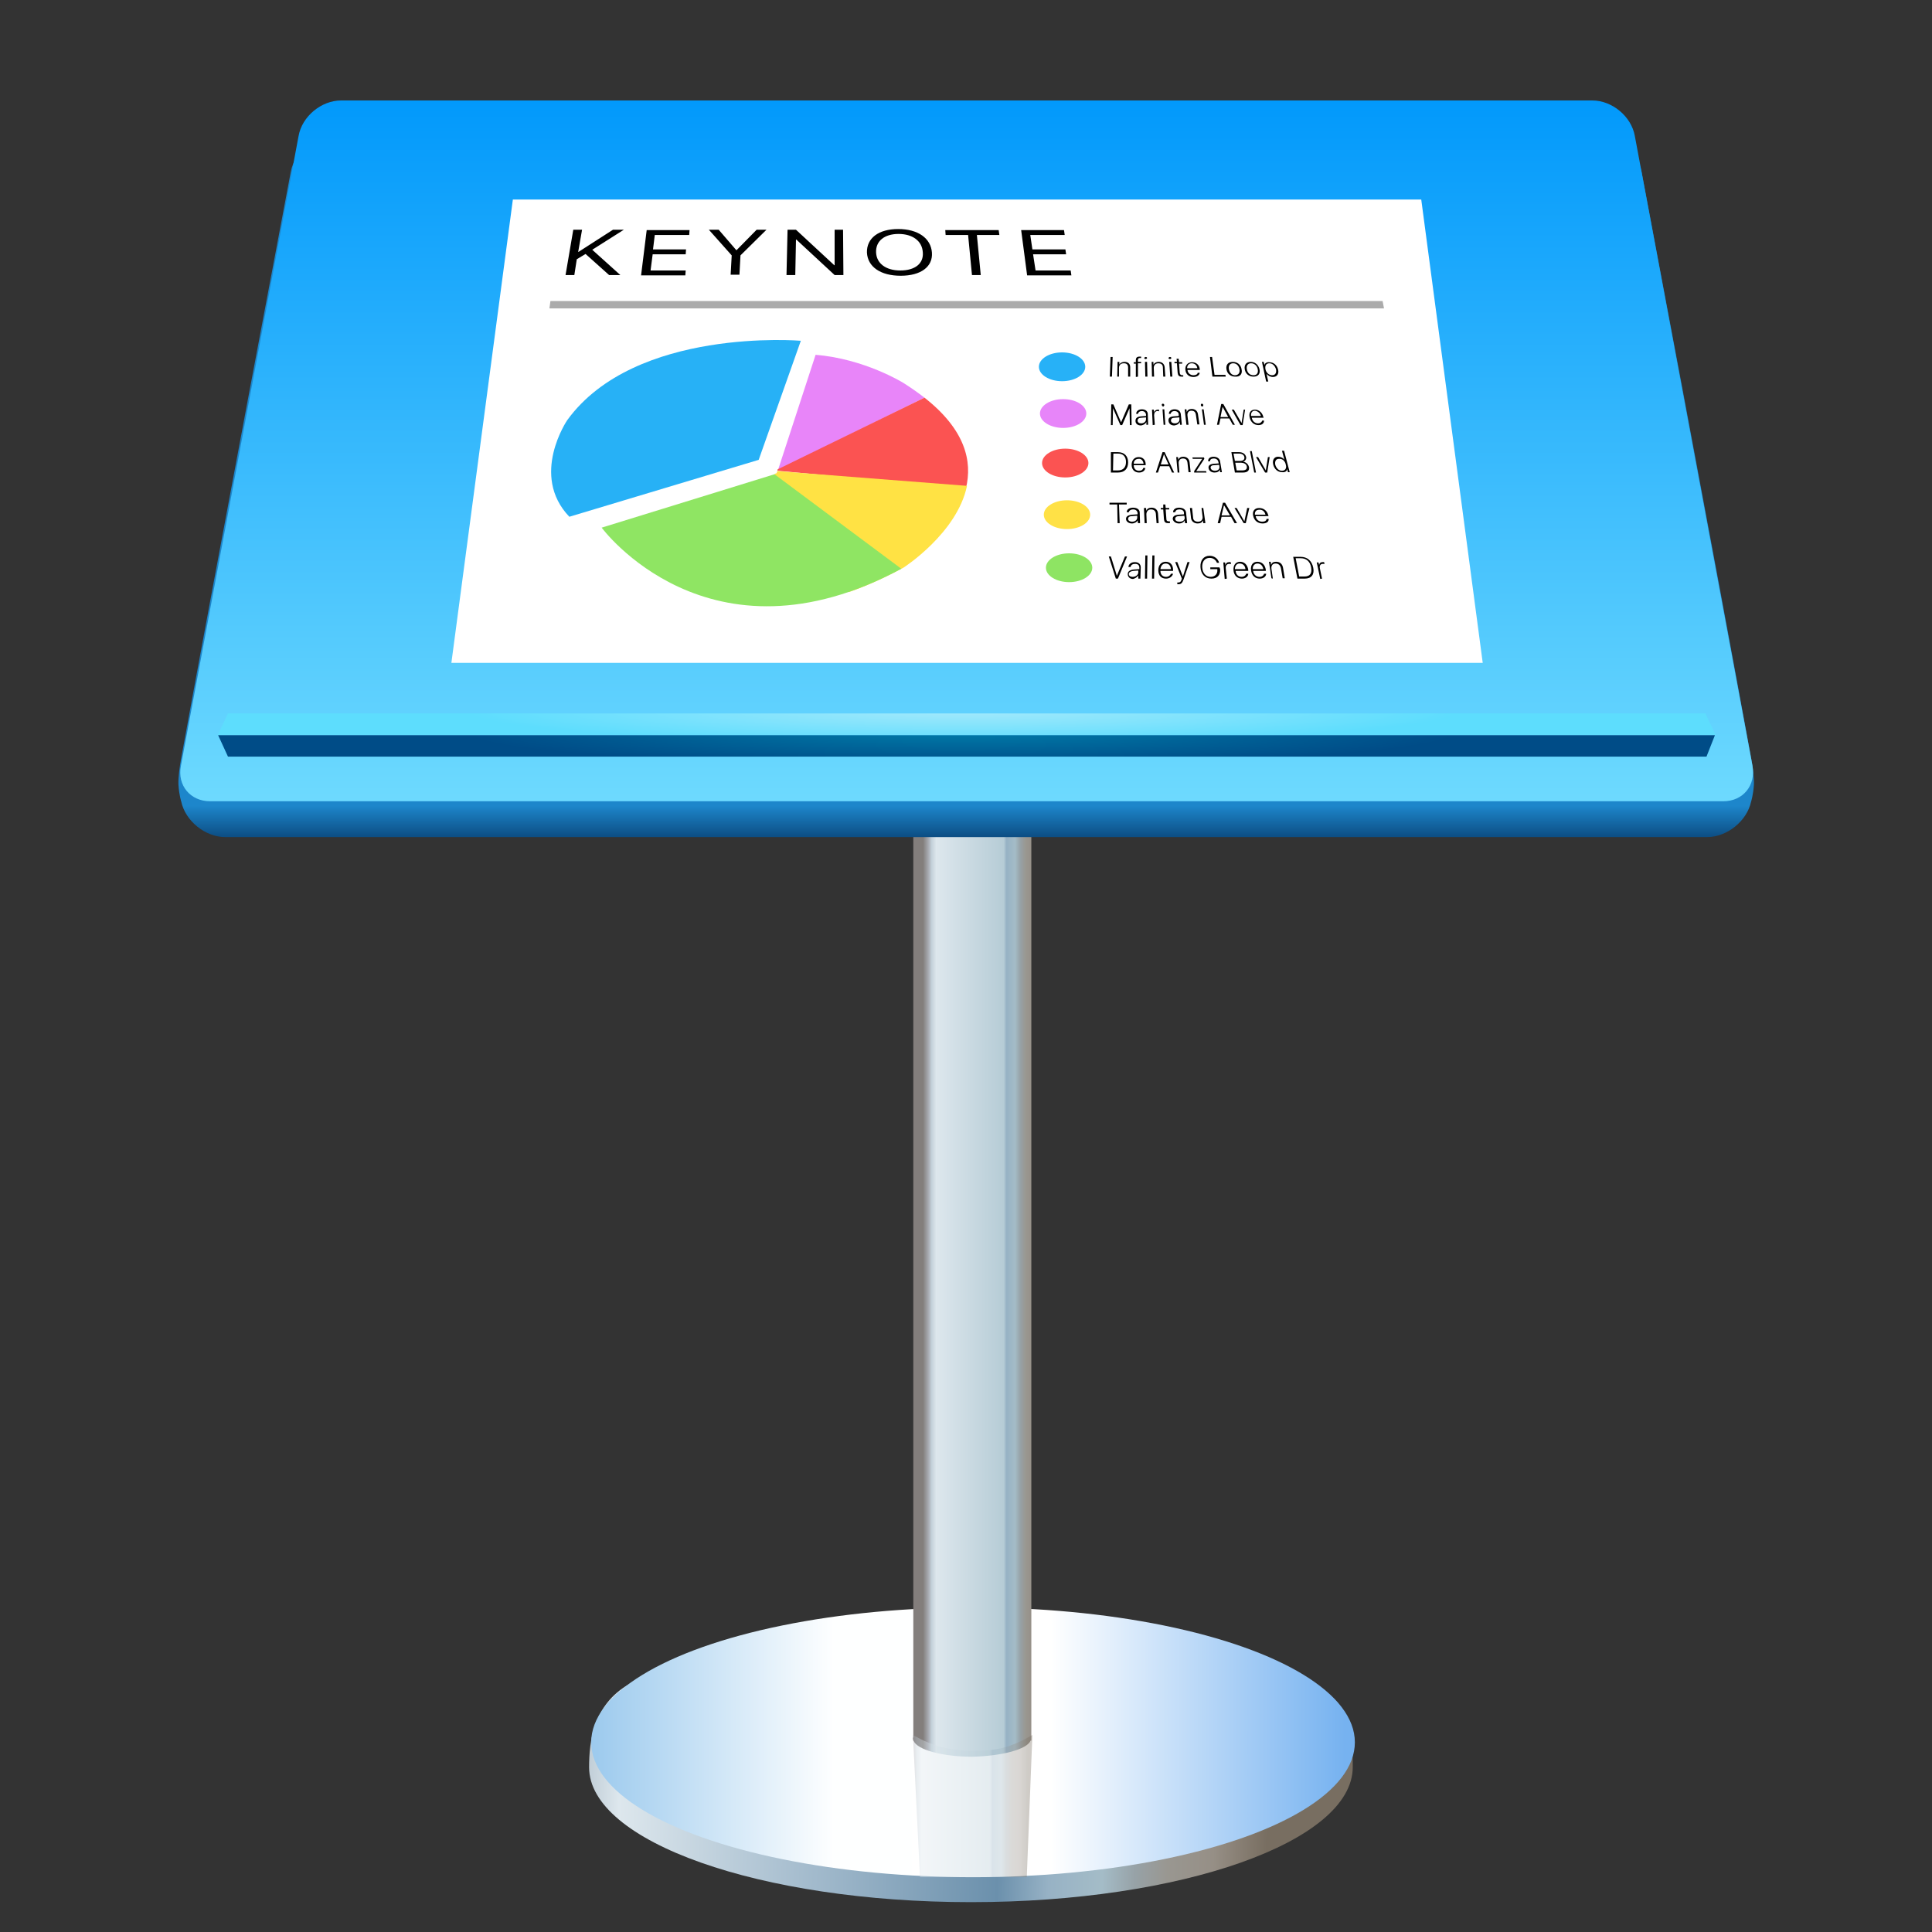 
<svg xmlns="http://www.w3.org/2000/svg" viewBox="0 0 55 55">
	<rect x="0" y="0" width="55" height="55" fill="#333333" stroke="none"/>
	<style type="text/css">
		.st0{fill-rule:evenodd;clip-rule:evenodd;fill:url(#foot_1_);}
		.st1{fill-rule:evenodd;clip-rule:evenodd;fill:url(#Oval-87_2_);}
		.st2{fill-rule:evenodd;clip-rule:evenodd;fill:url(#SVGID_1_);}
		.st3{opacity:0.355;fill-rule:evenodd;clip-rule:evenodd;fill:url(#Leg-Reflection_1_);enable-background:new    ;}
		.st4{fill-rule:evenodd;clip-rule:evenodd;fill:url(#Table-Shadow_1_);}
		.st5{fill-rule:evenodd;clip-rule:evenodd;fill:url(#keynote-path-8_1_);}
		.st6{fill-rule:evenodd;clip-rule:evenodd;fill:url(#keynote-path-11_2_);}
		.st7{fill-rule:evenodd;clip-rule:evenodd;fill:url(#SVGID_2_);}
		.st8{fill-rule:evenodd;clip-rule:evenodd;fill:#FFFFFF;}
		.st9{fill-rule:evenodd;clip-rule:evenodd;}
		.st10{fill-rule:evenodd;clip-rule:evenodd;fill:#FFE146;}
		.st11{fill-rule:evenodd;clip-rule:evenodd;fill:#8EE463;}
		.st12{fill-rule:evenodd;clip-rule:evenodd;fill:#27B1F7;}
		.st13{fill-rule:evenodd;clip-rule:evenodd;fill:#E785F9;}
		.st14{fill-rule:evenodd;clip-rule:evenodd;fill:#FB5352;}
		.st15{fill:#ABABAB;}
		.st16{fill-rule:evenodd;clip-rule:evenodd;fill:#27B1F6;}
		.st17{fill-rule:evenodd;clip-rule:evenodd;fill:#E885F9;}
		.st18{fill-rule:evenodd;clip-rule:evenodd;fill:#FFE244;}
		.st19{fill-rule:evenodd;clip-rule:evenodd;fill:#8FE563;}
	</style>
	<linearGradient id="foot_1_" gradientUnits="userSpaceOnUse" x1="-806.332" y1="436.853" x2="-806.231" y2="436.852" gradientTransform="matrix(196.541 0 0 -69.323 158494 30334.098)">
		<stop  offset="0" style="stop-color:#837E7C"/>
		<stop  offset="0.044" style="stop-color:#A8AAB1"/>
		<stop  offset="0.072" style="stop-color:#C3D0D9"/>
		<stop  offset="0.112" style="stop-color:#DDE7ED"/>
		<stop  offset="0.382" style="stop-color:#A2BACC"/>
		<stop  offset="0.382" style="stop-color:#A2BACC"/>
		<stop  offset="0.383" style="stop-color:#A2BACC"/>
		<stop  offset="0.633" style="stop-color:#6B90AC"/>
		<stop  offset="0.703" style="stop-color:#97B2C5"/>
		<stop  offset="0.776" style="stop-color:#A4BCC7"/>
		<stop  offset="0.821" style="stop-color:#97A2A7"/>
		<stop  offset="0.865" style="stop-color:#999791"/>
		<stop  offset="0.927" style="stop-color:#968F86"/>
		<stop  offset="0.96" style="stop-color:#898075"/>
		<stop  offset="0.96" style="stop-color:#898075"/>
		<stop  offset="1" style="stop-color:#786E61"/>
	</linearGradient>
	<linearGradient id="Oval-87_2_" gradientUnits="userSpaceOnUse" x1="-806.334" y1="436.766" x2="-806.223" y2="436.766" gradientTransform="matrix(196.541 0 0 -69.323 158494.5 30327.762)">
		<stop  offset="0" style="stop-color:#88BFEA"/>
		<stop  offset="0.363" style="stop-color:#FEFFFF"/>
		<stop  offset="0.558" style="stop-color:#FFFFFF"/>
		<stop  offset="0.63" style="stop-color:#FFFFFF"/>
		<stop  offset="0.633" style="stop-color:#FFFFFF"/>
		<stop  offset="1" style="stop-color:#76B2F0"/>
	</linearGradient>
	<linearGradient id="SVGID_1_" gradientUnits="userSpaceOnUse" x1="-788.8" y1="444.592" x2="-788.69" y2="444.592" gradientTransform="matrix(30.509 0 0 -239.382 24091.879 106463.953)">
		<stop  offset="0" style="stop-color:#837E7C"/>
		<stop  offset="0.044" style="stop-color:#A8AAB1"/>
		<stop  offset="0.072" style="stop-color:#C3D0D9"/>
		<stop  offset="0.112" style="stop-color:#DDE7ED"/>
		<stop  offset="0.682" style="stop-color:#B6CCD6"/>
		<stop  offset="0.703" style="stop-color:#97B2C5"/>
		<stop  offset="0.776" style="stop-color:#A4BCC7"/>
		<stop  offset="0.821" style="stop-color:#97A2A7"/>
		<stop  offset="0.865" style="stop-color:#999791"/>
		<stop  offset="0.927" style="stop-color:#968F86"/>
		<stop  offset="1" style="stop-color:#786E61"/>
	</linearGradient>
	<linearGradient id="Leg-Reflection_1_" gradientUnits="userSpaceOnUse" x1="-788.95" y1="424.711" x2="-788.839" y2="424.711" gradientTransform="matrix(30.727 0 0 -33.48 24267.893 14270.914)">
		<stop  offset="0" style="stop-color:#837E7C"/>
		<stop  offset="0.044" style="stop-color:#A8AAB1"/>
		<stop  offset="0.072" style="stop-color:#C3D0D9"/>
		<stop  offset="0.112" style="stop-color:#DDE7ED"/>
		<stop  offset="0.682" style="stop-color:#B6CCD6"/>
		<stop  offset="0.703" style="stop-color:#97B2C5"/>
		<stop  offset="0.776" style="stop-color:#A4BCC7"/>
		<stop  offset="0.821" style="stop-color:#97A2A7"/>
		<stop  offset="0.865" style="stop-color:#999791"/>
		<stop  offset="0.927" style="stop-color:#968F86"/>
		<stop  offset="1" style="stop-color:#786E61"/>
	</linearGradient>
	<linearGradient id="Table-Shadow_1_" gradientUnits="userSpaceOnUse" x1="-807.934" y1="442.275" x2="-807.934" y2="442.269" gradientTransform="matrix(405.354 0 0 -180.241 327526.969 79739.023)">
		<stop  offset="0" style="stop-color:#1D86CB"/>
		<stop  offset="1" style="stop-color:#094275"/>
	</linearGradient>
	<linearGradient id="keynote-path-8_1_" gradientUnits="userSpaceOnUse" x1="-807.932" y1="442.335" x2="-807.932" y2="442.224" gradientTransform="matrix(404.736 0 0 -180.241 327026.625 79729.789)">
		<stop  offset="0" style="stop-color:#0299FB"/>
		<stop  offset="1" style="stop-color:#6EDAFE"/>
	</linearGradient>
	<radialGradient id="keynote-path-11_2_" cx="-622.644" cy="456.367" r="0.166" gradientTransform="matrix(3.395916e-16 5.546 84.86 -5.196131e-15 -38699.945 3474.045)" gradientUnits="userSpaceOnUse">
		<stop  offset="0" style="stop-color:#007AA8"/>
		<stop  offset="1" style="stop-color:#004C87"/>
	</radialGradient>
	<radialGradient id="SVGID_2_" cx="-621.746" cy="456.367" r="0.166" gradientTransform="matrix(3.395874e-16 5.546 84.859 -5.196131e-15 -38699.449 3468.447)" gradientUnits="userSpaceOnUse">
		<stop  offset="0" style="stop-color:#A4E9FC"/>
		<stop  offset="1" style="stop-color:#5DDDFD"/>
	</radialGradient>
	<path id="foot" class="st0" d="M27.64,45.77c4.43,0,8.82,1.11,10.37,2.62c0.27,0.27,0.51,0.85,0.5,1.92
		c-0.01,2.12-4.87,3.84-10.87,3.84s-10.87-1.72-10.87-3.84c0-0.73,0.12-1.78,1.13-2.36C19.81,46.84,23.71,45.77,27.64,45.77z"/>
	<ellipse id="Oval-87_1_" class="st1" cx="27.7" cy="49.6" rx="10.87" ry="3.84"/>
	<path class="st2" d="M29.34,49.55c0.01,0,0.02,0,0.02,0V23.51H26v25.93c0,0.01-0.01,0.03-0.01,0.05s0,0.03,0.01,0.05v0.02
		c0,0,0,0,0.01,0c0.1,0.25,0.81,0.45,1.67,0.45C28.53,49.99,29.24,49.8,29.34,49.55z"/>
	<path id="Leg-Reflection" class="st3" d="M29.23,53.44l0.16-4.05c0,0-0.32,0.2-0.68,0.32c-0.35,0.12-0.74,0.13-1.03,0.13
		c-0.24,0-0.64-0.03-0.97-0.13c-0.4-0.12-0.72-0.32-0.72-0.32l0.2,4.05H29.23z"/>
	<g id="Table_1_" transform="translate(-0, 0)">
		<path id="Table-Shadow" class="st4" d="M27.5,3.88h18.02c0.56,0,1.1,0.44,1.21,1c0,0,2.11,11.15,3.13,16.75
			c0.03,0.17,0.08,0.5,0.07,0.71c-0.02,0.3-0.08,0.48-0.08,0.48c-0.12,0.56-0.69,1.01-1.25,1.01H27.5H6.41
			c-0.56,0-1.13-0.45-1.25-1.01c0,0-0.06-0.18-0.08-0.48c-0.01-0.21,0.04-0.54,0.07-0.71c1.02-5.6,3.13-16.75,3.13-16.75
			c0.11-0.56,0.65-1,1.21-1C9.49,3.88,27.5,3.88,27.5,3.88z"/>
		<path id="keynote-path-8" class="st5" d="M49.89,21.8c0.1,0.56-0.27,1.01-0.83,1.01H5.98c-0.56,0-0.94-0.45-0.83-1.01L8.5,3.87
			c0.1-0.56,0.65-1.01,1.21-1.01h35.62c0.56,0,1.11,0.45,1.21,1.01L49.89,21.8z"/>
		<polygon id="keynote-path-11_1_" class="st6" points="48.82,20.93 48.58,21.54 6.49,21.54 6.21,20.93 	"/>
		<path class="st7" d="M48.55,20.31l0.29,0.61H29.97H6.2l0.29-0.61H48.55z"/>
		<polygon id="keynote-path-14_1_" class="st8" points="40.46,5.68 42.21,18.87 12.85,18.87 14.6,5.68 	"/>
		<g id="Name" transform="translate(221.455, 64.702)">
			<path class="st9" d="M-189.6-50.34h0.22v-0.05h-0.49v0.05h0.22l0.01,0.53h0.06L-189.6-50.34z M-189.34-49.93
				c0-0.05,0.04-0.08,0.12-0.08l0.14-0.01v0.05c0,0.07-0.06,0.12-0.15,0.12C-189.29-49.85-189.34-49.88-189.34-49.93z M-189.07-49.89
				l0.01,0.08h0.06l-0.01-0.3c0-0.09-0.08-0.14-0.19-0.14c-0.1,0-0.18,0.05-0.18,0.13h0.06c0.01-0.05,0.06-0.08,0.12-0.08
				c0.08,0,0.12,0.04,0.13,0.1v0.04l-0.15,0.01c-0.12,0.01-0.18,0.05-0.18,0.12s0.07,0.13,0.17,0.13
				C-189.16-49.8-189.09-49.84-189.07-49.89z M-188.81-49.81l-0.01-0.25c0-0.08,0.05-0.14,0.13-0.14s0.13,0.04,0.14,0.12l0.02,0.27
				h0.06l-0.02-0.28c-0.01-0.1-0.08-0.16-0.18-0.16c-0.08,0-0.13,0.03-0.15,0.09l-0.01-0.08h-0.06l0.02,0.43H-188.81z M-188.34-50.24
				h-0.07v0.04h0.07l0.02,0.28c0.01,0.08,0.04,0.11,0.12,0.11c0.01,0,0.04,0,0.05,0v-0.05h-0.03c-0.05,0-0.07-0.02-0.07-0.06
				l-0.02-0.28h0.1v-0.04h-0.1l-0.01-0.1h-0.06V-50.24z M-188-49.93c0-0.05,0.04-0.08,0.12-0.08l0.14-0.01l0.01,0.05
				c0.01,0.07-0.05,0.12-0.14,0.12C-187.95-49.85-188-49.88-188-49.93z M-187.73-49.89l0.01,0.08h0.06l-0.03-0.3
				c-0.01-0.09-0.09-0.14-0.2-0.14c-0.1,0-0.17,0.05-0.17,0.13h0.06c0.01-0.05,0.05-0.08,0.12-0.08c0.08,0,0.13,0.04,0.13,0.1v0.04
				l-0.15,0.01c-0.12,0.01-0.17,0.05-0.17,0.12c0.01,0.07,0.08,0.13,0.18,0.13C-187.81-49.8-187.75-49.84-187.73-49.89z
				 M-187.25-50.24l0.03,0.25c0.01,0.08-0.04,0.14-0.13,0.14c-0.08,0-0.14-0.04-0.14-0.12l-0.03-0.27h-0.06l0.03,0.28
				c0.01,0.1,0.09,0.16,0.19,0.16c0.08,0,0.13-0.03,0.15-0.09l0.01,0.08h0.06l-0.06-0.43H-187.25z M-186.24-49.81l-0.34-0.58h-0.06
				l-0.15,0.58h0.07l0.04-0.18h0.27l0.1,0.18H-186.24z M-186.44-50.03h-0.24l0.07-0.29L-186.44-50.03z M-185.95-50.24l-0.08,0.38
				l-0.22-0.38h-0.06l0.26,0.43h0.06l0.1-0.43H-185.95z M-185.43-50.05h-0.3c-0.01-0.09,0.04-0.14,0.12-0.14
				C-185.52-50.2-185.45-50.14-185.43-50.05z M-185.52-49.85c-0.1,0-0.17-0.06-0.19-0.16l0,0h0.37l-0.01-0.02
				c-0.03-0.13-0.13-0.21-0.26-0.21c-0.13,0-0.2,0.09-0.17,0.22c0.03,0.14,0.13,0.22,0.27,0.22c0.11,0,0.18-0.05,0.17-0.13h-0.06
				C-185.4-49.88-185.45-49.85-185.52-49.85z"/>
			<path class="st9" d="M-189.37-48.86h-0.06l-0.23,0.55l-0.17-0.55h-0.06l0.2,0.63h0.06L-189.37-48.86z M-189.32-48.36
				c0-0.05,0.05-0.08,0.13-0.09l0.14-0.01v0.05c0,0.07-0.07,0.13-0.16,0.13C-189.28-48.28-189.32-48.31-189.32-48.36z M-189.05-48.32
				v0.09h0.06l0.01-0.32c0-0.09-0.06-0.15-0.17-0.15c-0.1,0-0.18,0.06-0.18,0.14h0.06c0.01-0.06,0.06-0.09,0.13-0.09
				c0.08,0,0.12,0.04,0.12,0.11v0.04l-0.15,0.01c-0.11,0.01-0.18,0.05-0.18,0.13s0.06,0.14,0.15,0.14
				C-189.15-48.23-189.08-48.27-189.05-48.32z M-188.8-48.23l0.01-0.66h-0.06l-0.01,0.66H-188.8z M-188.6-48.23l0.01-0.66h-0.06
				l-0.01,0.66H-188.6z M-188.12-48.5h-0.3c0.01-0.09,0.06-0.16,0.15-0.16C-188.18-48.66-188.13-48.6-188.12-48.5z M-188.26-48.28
				c-0.1,0-0.16-0.07-0.16-0.17l0,0h0.36v-0.03c0-0.14-0.08-0.23-0.21-0.23s-0.21,0.1-0.21,0.24c0,0.15,0.08,0.24,0.22,0.24
				c0.1,0,0.18-0.06,0.2-0.14h-0.06C-188.14-48.32-188.19-48.28-188.26-48.28z M-187.76-48.21l0.17-0.49h-0.06l-0.13,0.41l-0.16-0.41
				H-188l0.19,0.47l-0.01,0.03c-0.02,0.06-0.04,0.08-0.09,0.08c-0.01,0-0.02,0-0.03,0v0.05c0.01,0,0.02,0,0.03,0
				C-187.83-48.07-187.8-48.1-187.76-48.21z M-186.74-48.55H-187v0.05h0.2v0.02c0.01,0.12-0.07,0.2-0.19,0.2
				c-0.14,0-0.23-0.11-0.24-0.27c-0.01-0.16,0.07-0.27,0.21-0.27c0.1,0,0.17,0.05,0.21,0.14h0.06c-0.03-0.12-0.14-0.2-0.27-0.2
				c-0.17,0-0.27,0.13-0.26,0.32c0.01,0.2,0.13,0.33,0.31,0.33c0.17,0,0.26-0.1,0.25-0.27L-186.74-48.55z M-186.53-48.23l-0.03-0.29
				c-0.01-0.08,0.03-0.13,0.1-0.13c0.02,0,0.04,0,0.05,0.01l-0.01-0.06c-0.01,0-0.02,0-0.04,0c-0.06,0-0.1,0.03-0.11,0.09l-0.01-0.08
				h-0.05l0.04,0.47L-186.53-48.23L-186.53-48.23z M-186-48.5h-0.3c0-0.09,0.05-0.16,0.13-0.16C-186.07-48.66-186.01-48.6-186-48.5z
				 M-186.11-48.28c-0.1,0-0.16-0.07-0.17-0.17l0,0h0.36v-0.03c-0.02-0.14-0.11-0.23-0.23-0.23c-0.13,0-0.2,0.1-0.19,0.24
				c0.01,0.15,0.11,0.24,0.24,0.24c0.1,0,0.18-0.06,0.18-0.14h-0.06C-185.99-48.32-186.04-48.28-186.11-48.28z M-185.49-48.5h-0.3
				c-0.01-0.09,0.05-0.16,0.13-0.16C-185.57-48.66-185.51-48.6-185.49-48.5z M-185.6-48.28c-0.1,0-0.17-0.07-0.18-0.17l0,0h0.36
				v-0.03c-0.02-0.14-0.11-0.23-0.24-0.23s-0.2,0.1-0.18,0.24c0.02,0.15,0.11,0.24,0.25,0.24c0.1,0,0.18-0.06,0.18-0.14h-0.06
				C-185.48-48.32-185.53-48.28-185.6-48.28z M-185.22-48.23l-0.04-0.28c-0.01-0.09,0.03-0.15,0.12-0.15c0.08,0,0.13,0.05,0.15,0.13
				l0.05,0.29h0.06l-0.05-0.3c-0.02-0.11-0.09-0.17-0.2-0.17c-0.08,0-0.12,0.03-0.14,0.09l-0.01-0.09h-0.05l0.07,0.47L-185.22-48.23
				L-185.22-48.23z M-184.52-48.23h0.21c0.19,0,0.28-0.12,0.24-0.31c-0.04-0.2-0.17-0.31-0.36-0.31h-0.21L-184.52-48.23z
				 M-184.42-48.81c0.15,0,0.26,0.09,0.29,0.26s-0.03,0.26-0.19,0.26h-0.15l-0.1-0.52C-184.57-48.81-184.42-48.81-184.42-48.81z
				 M-183.82-48.23l-0.06-0.29c-0.02-0.08,0.02-0.13,0.08-0.13c0.02,0,0.04,0,0.05,0.01l-0.01-0.06c-0.01,0-0.02,0-0.04,0
				c-0.06,0-0.1,0.03-0.1,0.09l-0.02-0.08h-0.05l0.1,0.47L-183.82-48.23L-183.82-48.23z"/>
			<path class="st9" d="M-189.78-54.54h-0.06l-0.02,0.56h0.06L-189.78-54.54z M-189.6-53.98v-0.25c0-0.08,0.05-0.13,0.14-0.13
				c0.08,0,0.12,0.04,0.12,0.12v0.26h0.06v-0.27c0-0.09-0.06-0.15-0.16-0.15c-0.07,0-0.13,0.03-0.15,0.08v-0.08h-0.05l-0.01,0.42
				C-189.65-53.98-189.6-53.98-189.6-53.98z M-189.06-53.98v-0.38h0.09v-0.04h-0.09v-0.05c0-0.05,0.02-0.06,0.06-0.06
				c0.01,0,0.02,0,0.03,0v-0.04c-0.01,0-0.02,0-0.04,0c-0.08,0-0.11,0.03-0.11,0.11v0.05h-0.06v0.04h0.06v0.38L-189.06-53.98
				L-189.06-53.98z M-188.79-53.98l-0.01-0.42h-0.06l0.01,0.42H-188.79z M-188.8-54.51c0-0.02-0.02-0.03-0.04-0.03
				s-0.04,0.02-0.04,0.03c0,0.02,0.02,0.03,0.04,0.03S-188.8-54.5-188.8-54.51z M-188.6-53.98l-0.01-0.25c0-0.08,0.05-0.13,0.13-0.13
				s0.13,0.04,0.13,0.12l0.01,0.26h0.06l-0.02-0.27c-0.01-0.09-0.07-0.15-0.17-0.15c-0.07,0-0.12,0.03-0.15,0.08v-0.08h-0.05
				l0.01,0.42C-188.66-53.98-188.6-53.98-188.6-53.98z M-188.08-53.98l-0.03-0.42h-0.06l0.03,0.42H-188.08z M-188.11-54.51
				c0-0.02-0.02-0.03-0.04-0.03s-0.04,0.02-0.04,0.03c0,0.02,0.02,0.03,0.04,0.03C-188.12-54.48-188.11-54.5-188.11-54.51z
				 M-187.95-54.4h-0.07v0.04h0.07l0.02,0.27c0.01,0.08,0.04,0.11,0.12,0.11c0.01,0,0.04,0,0.04,0v-0.04h-0.03
				c-0.04,0-0.06-0.02-0.07-0.06l-0.02-0.27h0.09v-0.04h-0.09l-0.01-0.1h-0.06L-187.95-54.4z M-187.37-54.22h-0.29
				c0-0.08,0.05-0.14,0.13-0.14C-187.44-54.36-187.38-54.3-187.37-54.22z M-187.48-54.02c-0.09,0-0.16-0.06-0.17-0.15l0,0h0.35v-0.02
				c-0.01-0.12-0.1-0.2-0.22-0.2s-0.2,0.09-0.19,0.21c0.01,0.13,0.1,0.21,0.23,0.21c0.1,0,0.17-0.05,0.18-0.12h-0.06
				C-187.36-54.05-187.41-54.02-187.48-54.02z M-186.88-54.03l-0.07-0.51h-0.06l0.07,0.56h0.38l-0.01-0.05
				C-186.57-54.03-186.88-54.03-186.88-54.03z M-186.11-54.19c-0.02-0.13-0.12-0.21-0.25-0.21s-0.2,0.08-0.18,0.21
				s0.12,0.21,0.25,0.21C-186.15-53.97-186.08-54.06-186.11-54.19z M-186.47-54.19c-0.02-0.1,0.03-0.17,0.12-0.17
				s0.16,0.06,0.18,0.17c0.02,0.1-0.03,0.17-0.13,0.17C-186.38-54.02-186.45-54.08-186.47-54.19z M-185.6-54.19
				c-0.03-0.13-0.13-0.21-0.25-0.21s-0.19,0.08-0.17,0.21c0.02,0.13,0.12,0.21,0.25,0.21S-185.57-54.06-185.6-54.19z M-185.96-54.19
				c-0.02-0.1,0.03-0.17,0.12-0.17s0.17,0.06,0.19,0.17c0.02,0.1-0.02,0.17-0.12,0.17S-185.94-54.08-185.96-54.19z M-185.46-54.31
				l-0.02-0.09h-0.05l0.12,0.56h0.06l-0.05-0.22c0.04,0.05,0.11,0.09,0.18,0.09c0.12,0,0.18-0.09,0.15-0.21
				c-0.03-0.13-0.13-0.21-0.25-0.21C-185.39-54.4-185.45-54.36-185.46-54.31z M-185.43-54.19c-0.02-0.1,0.02-0.17,0.11-0.17
				s0.16,0.07,0.19,0.17c0.02,0.1-0.02,0.17-0.11,0.17C-185.33-54.02-185.41-54.09-185.43-54.19z"/>
			<path class="st9" d="M-189.32-53.19l-0.22,0.51l-0.22-0.51h-0.06l-0.01,0.59h0.05l0.01-0.48l0.21,0.48h0.05l0.21-0.48l0.01,0.48
				h0.05l-0.01-0.59H-189.32z M-189.07-52.73c0-0.05,0.04-0.08,0.11-0.08l0.13-0.01v0.05c0,0.07-0.06,0.12-0.14,0.12
				C-189.03-52.65-189.07-52.68-189.07-52.73z M-188.82-52.69v0.08h0.05l-0.01-0.3c0-0.09-0.07-0.14-0.17-0.14
				c-0.09,0-0.16,0.05-0.16,0.13h0.05c0.01-0.05,0.05-0.08,0.11-0.08c0.07,0,0.11,0.04,0.12,0.1v0.04l-0.14,0.01
				c-0.11,0.01-0.16,0.05-0.16,0.13s0.06,0.13,0.16,0.13C-188.9-52.6-188.84-52.64-188.82-52.69z M-188.58-52.61l-0.02-0.27
				c0-0.07,0.03-0.12,0.1-0.12c0.02,0,0.03,0,0.04,0.01v-0.05c-0.01,0-0.02,0-0.03,0c-0.05,0-0.1,0.03-0.11,0.08l-0.01-0.08h-0.05
				l0.02,0.44L-188.58-52.61L-188.58-52.61z M-188.28-52.61l-0.03-0.44h-0.05l0.03,0.44H-188.28z M-188.31-53.17
				c0-0.02-0.02-0.04-0.04-0.04c-0.02,0-0.04,0.02-0.03,0.04c0,0.02,0.02,0.04,0.04,0.04C-188.33-53.13-188.31-53.15-188.31-53.17z
				 M-188.12-52.73c0-0.05,0.03-0.08,0.11-0.08l0.13-0.01v0.05c0.01,0.07-0.05,0.12-0.13,0.12
				C-188.07-52.65-188.12-52.68-188.12-52.73z M-187.87-52.69l0.01,0.08h0.05l-0.03-0.3c-0.01-0.09-0.08-0.14-0.18-0.14
				c-0.09,0-0.16,0.05-0.16,0.13h0.05c0.01-0.05,0.05-0.08,0.11-0.08c0.07,0,0.12,0.04,0.12,0.1v0.04l-0.14,0.01
				c-0.11,0.01-0.16,0.05-0.15,0.13c0.01,0.08,0.07,0.13,0.16,0.13C-187.94-52.6-187.89-52.64-187.87-52.69z M-187.62-52.61
				l-0.03-0.26c-0.01-0.08,0.03-0.14,0.11-0.14s0.12,0.04,0.13,0.12l0.04,0.27h0.06l-0.04-0.28c-0.01-0.1-0.08-0.16-0.18-0.16
				c-0.07,0-0.12,0.03-0.14,0.09l-0.01-0.08h-0.05l0.05,0.44H-187.62z M-187.13-52.61l-0.06-0.44h-0.05l0.06,0.44H-187.13z
				 M-187.2-53.17c0-0.02-0.02-0.04-0.04-0.04c-0.02,0-0.03,0.02-0.03,0.04s0.02,0.04,0.04,0.04S-187.2-53.15-187.2-53.17z
				 M-186.3-52.61l-0.33-0.59h-0.06l-0.12,0.59h0.06l0.04-0.18h0.25l0.1,0.18H-186.3z M-186.49-52.83h-0.22l0.06-0.29L-186.49-52.83z
				 M-186.05-53.04l-0.06,0.38l-0.22-0.38h-0.06l0.25,0.44h0.06l0.07-0.44H-186.05z M-185.56-52.86h-0.28
				c-0.01-0.09,0.03-0.15,0.11-0.15C-185.65-53-185.58-52.94-185.56-52.86z M-185.64-52.65c-0.09,0-0.16-0.06-0.18-0.16l0,0h0.34
				l-0.01-0.02c-0.03-0.13-0.13-0.21-0.24-0.21c-0.12,0-0.18,0.09-0.15,0.22c0.03,0.14,0.13,0.22,0.25,0.22
				c0.1,0,0.16-0.05,0.16-0.13h-0.05C-185.54-52.68-185.58-52.65-185.64-52.65z"/>
			<path class="st9" d="M-189.83-51.25h0.2c0.19,0,0.29-0.11,0.29-0.29s-0.11-0.29-0.29-0.29h-0.2V-51.25z M-189.63-51.79
				c0.15,0,0.23,0.09,0.23,0.24s-0.08,0.24-0.23,0.24h-0.14l0.01-0.48C-189.76-51.79-189.63-51.79-189.63-51.79z M-188.9-51.5h-0.28
				c0-0.09,0.06-0.14,0.14-0.14C-188.97-51.65-188.91-51.59-188.9-51.5z M-189.03-51.3c-0.09,0-0.15-0.06-0.15-0.16l0,0h0.34v-0.02
				c0-0.13-0.08-0.21-0.2-0.21s-0.2,0.09-0.2,0.22c0,0.14,0.09,0.22,0.21,0.22c0.1,0,0.17-0.05,0.18-0.13h-0.06
				C-188.92-51.33-188.96-51.3-189.03-51.3z M-188.03-51.25l-0.27-0.58h-0.06l-0.19,0.58h0.06l0.06-0.18h0.26l0.08,0.18H-188.03z
				 M-188.19-51.48h-0.22l0.09-0.29L-188.19-51.48z M-187.88-51.25l-0.02-0.26c-0.01-0.08,0.04-0.14,0.12-0.14s0.12,0.04,0.13,0.12
				l0.03,0.27h0.06l-0.03-0.28c-0.01-0.1-0.08-0.16-0.18-0.16c-0.07,0-0.12,0.03-0.14,0.09l-0.01-0.08h-0.05l0.04,0.44H-187.88z
				 M-187.11-51.25l-0.01-0.04h-0.28l0.23-0.35l-0.01-0.04h-0.33l0.01,0.04h0.27l-0.23,0.35v0.04H-187.11z M-186.99-51.38
				c-0.01-0.05,0.03-0.08,0.11-0.08l0.13-0.01l0.01,0.05c0.01,0.07-0.04,0.12-0.13,0.12C-186.93-51.3-186.98-51.33-186.99-51.38z
				 M-186.73-51.34l0.01,0.08h0.05l-0.05-0.3c-0.01-0.09-0.09-0.14-0.19-0.14c-0.09,0-0.16,0.05-0.15,0.13h0.05
				c0-0.05,0.04-0.08,0.11-0.08s0.12,0.04,0.13,0.1l0.01,0.04l-0.14,0.01c-0.11,0.01-0.16,0.05-0.15,0.12
				c0.01,0.08,0.08,0.13,0.17,0.13C-186.8-51.25-186.74-51.28-186.73-51.34z M-185.9-51.41c-0.02-0.08-0.09-0.14-0.17-0.15l0,0
				c0.06-0.01,0.1-0.07,0.09-0.13c-0.02-0.09-0.1-0.14-0.2-0.14h-0.22l0.1,0.58h0.23C-185.94-51.25-185.88-51.31-185.9-51.41z
				 M-186.18-51.79c0.08,0,0.14,0.04,0.15,0.1c0.01,0.07-0.03,0.11-0.13,0.11h-0.14l-0.04-0.21H-186.18z M-186.29-51.53h0.15
				c0.1,0,0.17,0.04,0.18,0.11s-0.03,0.11-0.13,0.11h-0.16L-186.29-51.53z M-185.7-51.25l-0.12-0.61h-0.05l0.12,0.61H-185.7z
				 M-185.36-51.69l-0.06,0.38l-0.22-0.38h-0.06l0.26,0.44h0.06l0.07-0.44H-185.36z M-184.81-51.35l0.02,0.09h0.05l-0.16-0.61h-0.06
				l0.07,0.26c-0.04-0.06-0.11-0.09-0.18-0.09c-0.11,0-0.17,0.09-0.14,0.22s0.13,0.22,0.25,0.22
				C-184.87-51.25-184.82-51.29-184.81-51.35z M-184.85-51.47c0.03,0.1-0.02,0.17-0.11,0.17s-0.16-0.07-0.19-0.17
				c-0.02-0.1,0.02-0.17,0.1-0.17C-184.95-51.65-184.87-51.58-184.85-51.47z"/>
			<ellipse id="Yellow" class="st10" cx="-191.08" cy="-50.05" rx="0.66" ry="0.41"/>
			<ellipse id="Green" class="st11" cx="-191.02" cy="-48.54" rx="0.66" ry="0.41"/>
			<ellipse id="Blue" class="st12" cx="-191.22" cy="-54.26" rx="0.66" ry="0.41"/>
			<ellipse id="Pink" class="st13" cx="-191.19" cy="-52.93" rx="0.66" ry="0.41"/>
			<ellipse id="Red" class="st14" cx="-191.13" cy="-51.52" rx="0.66" ry="0.41"/>
		</g>
		<path id="KEYNOTE" class="st9" d="M16.67,7.23l0.67,0.6h0.32l-0.8-0.72l0.9-0.57h-0.31l-0.98,0.63h-0.01l0.11-0.63h-0.25L16.1,7.83
			h0.25l0.07-0.45L16.67,7.23z M18.58,7.24h0.94l0.01-0.14h-0.94l0.05-0.41h0.98l0.01-0.14h-1.22l-0.16,1.29h1.26l0.01-0.14h-1
			L18.58,7.24z M21.82,6.54h-0.28l-0.57,0.58h-0.01l-0.5-0.58h-0.28l0.65,0.73L20.8,7.82h0.25l0.03-0.55L21.82,6.54z M22.67,6.82
			l1.09,1.01h0.25L24,6.54h-0.24v1.01h-0.01l-1.09-1.01h-0.24l-0.03,1.29h0.25l0.02-1.01C22.66,6.82,22.67,6.82,22.67,6.82z
			 M25.64,7.85c0.58,0,0.92-0.26,0.89-0.66c-0.03-0.41-0.4-0.67-0.96-0.67s-0.9,0.26-0.89,0.67C24.7,7.59,25.06,7.85,25.64,7.85z
			 M25.63,7.7c-0.41,0-0.68-0.2-0.69-0.52s0.24-0.52,0.64-0.52s0.67,0.2,0.69,0.52C26.3,7.5,26.05,7.7,25.63,7.7z M28.45,6.69
			l-0.02-0.14h-1.52l0.01,0.14h0.64l0.11,1.14h0.25l-0.11-1.14H28.45z M29.41,7.24h0.94L30.33,7.1h-0.94l-0.06-0.41h0.98l-0.02-0.14
			h-1.22l0.17,1.29h1.26L30.48,7.7h-1L29.41,7.24z"/>
		<polygon class="st15" points="39.4,8.78 15.64,8.78 15.67,8.57 39.36,8.57 	"/>
		<g id="Pie-Chart" transform="translate(95.348, 61.621)">
			<path id="Blue_1_" class="st16" d="M-79.14-46.91l5.39-1.62l1.2-3.39c0,0-4.72-0.4-6.65,2.26C-79.2-49.66-80.27-48.09-79.14-46.91
				"/>
			<path id="Purple" class="st17" d="M-69.03-50.3c-0.18-0.14-0.38-0.28-0.6-0.42c0,0-1.11-0.69-2.5-0.8l-1.07,3.28L-69.03-50.3z"/>
			<path id="Red_1_" class="st14" d="M-69.03-50.3c1.16,0.91,1.37,1.81,1.18,2.58l-5.37-0.5l0.01-0.04L-69.03-50.3z"/>
			<path id="Yellow_1_" class="st18" d="M-67.82-47.79c-0.28,1.35-1.81,2.33-1.81,2.33c-0.54,0.29-1.05,0.52-1.54,0.69l-0.26-0.02
				l-1.87-3.34l0.06-0.02l0.02-0.06C-73.22-48.21-67.82-47.79-67.82-47.79z"/>
			<path id="Green_1_" class="st19" d="M-69.69-45.43c-5.49,2.96-8.53-1.17-8.53-1.17l4.92-1.52L-69.69-45.43L-69.69-45.43z"/>
		</g>
	</g>
</svg>
